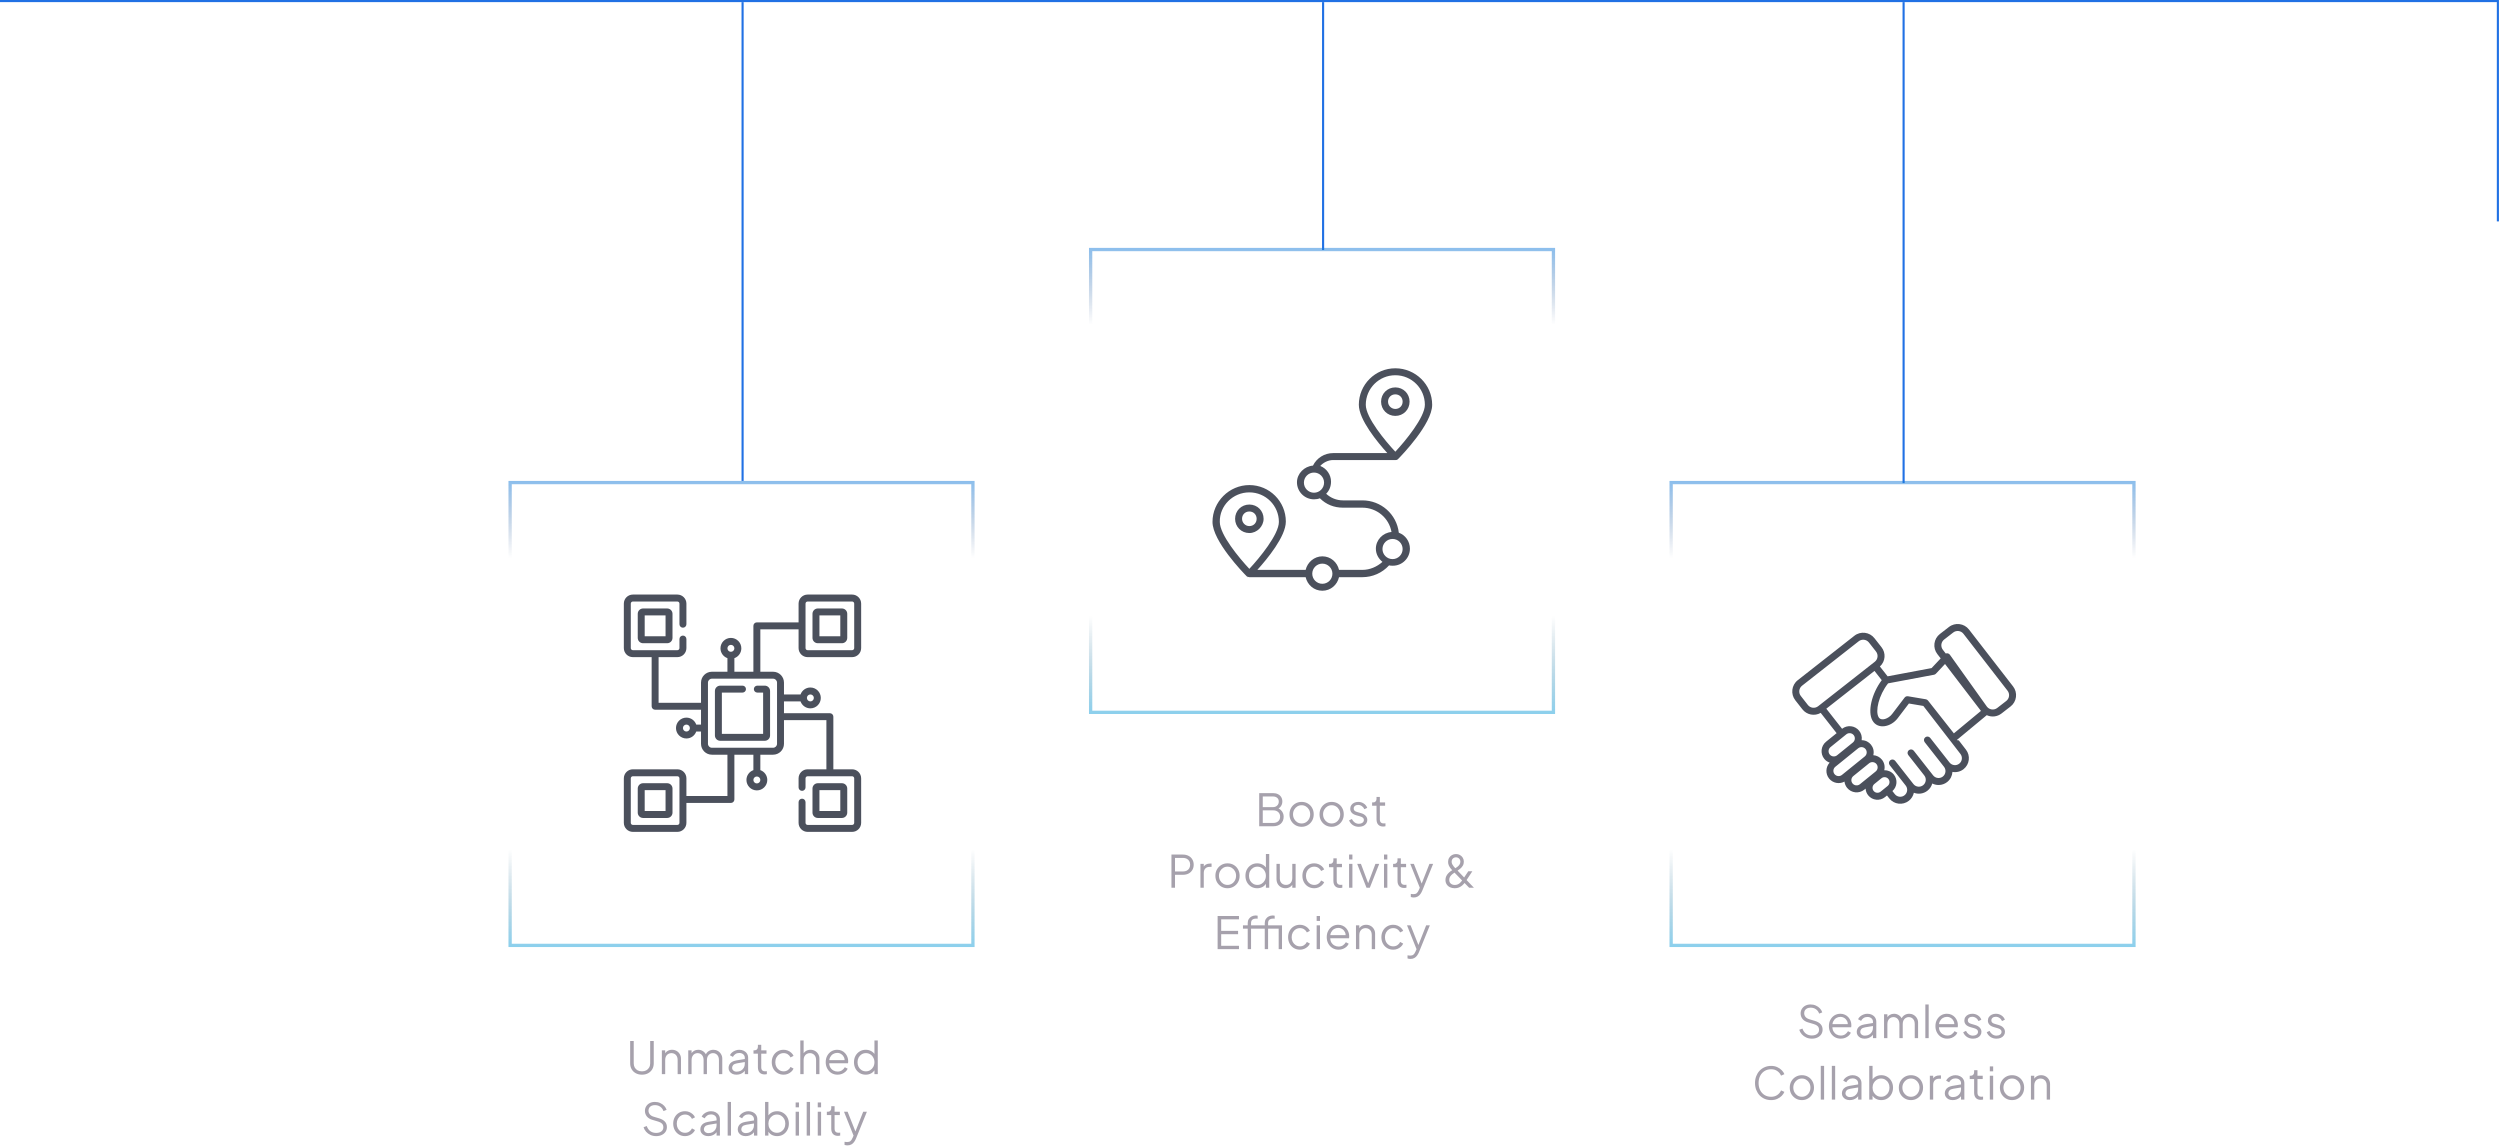 <svg width="1180" height="542" viewBox="0 0 1180 542" fill="none" xmlns="http://www.w3.org/2000/svg">
<line y1="0.5" x2="1179" y2="0.5" stroke="#2171E4"/>
<path d="M1179 0V104.5" stroke="#2171E4"/>
<path d="M855.205 490.252C854.211 490.252 853.308 490.063 852.496 489.685C851.684 489.307 850.998 488.803 850.438 488.173C849.878 487.529 849.479 486.822 849.241 486.052L850.753 485.485C851.117 486.549 851.684 487.361 852.454 487.921C853.224 488.467 854.141 488.74 855.205 488.74C855.877 488.74 856.465 488.635 856.969 488.425C857.487 488.201 857.886 487.893 858.166 487.501C858.446 487.109 858.586 486.654 858.586 486.136C858.586 485.366 858.376 484.771 857.956 484.351C857.536 483.931 856.934 483.609 856.15 483.385L853.336 482.545C852.23 482.223 851.376 481.684 850.774 480.928C850.186 480.172 849.892 479.311 849.892 478.345C849.892 477.519 850.095 476.791 850.501 476.161C850.907 475.517 851.46 475.013 852.16 474.649C852.874 474.285 853.679 474.103 854.575 474.103C855.513 474.103 856.353 474.278 857.095 474.628C857.851 474.964 858.488 475.412 859.006 475.972C859.524 476.532 859.895 477.155 860.119 477.841L858.649 478.429C858.313 477.505 857.788 476.805 857.074 476.329C856.374 475.853 855.548 475.615 854.596 475.615C853.994 475.615 853.462 475.72 853 475.93C852.552 476.14 852.202 476.441 851.95 476.833C851.698 477.225 851.572 477.687 851.572 478.219C851.572 478.863 851.775 479.444 852.181 479.962C852.587 480.466 853.21 480.844 854.05 481.096L856.528 481.831C857.76 482.195 858.691 482.72 859.321 483.406C859.951 484.092 860.266 484.953 860.266 485.989C860.266 486.829 860.049 487.571 859.615 488.215C859.195 488.845 858.6 489.342 857.83 489.706C857.074 490.07 856.199 490.252 855.205 490.252ZM868.823 490.252C867.773 490.252 866.821 490 865.967 489.496C865.127 488.978 864.462 488.271 863.972 487.375C863.482 486.479 863.237 485.464 863.237 484.33C863.237 483.196 863.475 482.195 863.951 481.327C864.427 480.445 865.071 479.752 865.883 479.248C866.709 478.744 867.633 478.492 868.655 478.492C869.467 478.492 870.188 478.646 870.818 478.954C871.462 479.248 872.008 479.654 872.456 480.172C872.904 480.676 873.247 481.25 873.485 481.894C873.723 482.524 873.842 483.175 873.842 483.847C873.842 483.987 873.835 484.148 873.821 484.33C873.807 484.498 873.786 484.673 873.758 484.855H864.245V483.385H872.855L872.099 484.015C872.225 483.245 872.134 482.559 871.826 481.957C871.532 481.341 871.105 480.858 870.545 480.508C869.985 480.144 869.355 479.962 868.655 479.962C867.955 479.962 867.304 480.144 866.702 480.508C866.114 480.872 865.652 481.383 865.316 482.041C864.98 482.685 864.847 483.455 864.917 484.351C864.847 485.247 864.987 486.031 865.337 486.703C865.701 487.361 866.191 487.872 866.807 488.236C867.437 488.6 868.109 488.782 868.823 488.782C869.649 488.782 870.342 488.586 870.902 488.194C871.462 487.802 871.917 487.312 872.267 486.724L873.611 487.438C873.387 487.942 873.044 488.411 872.582 488.845C872.12 489.265 871.567 489.608 870.923 489.874C870.293 490.126 869.593 490.252 868.823 490.252ZM880.089 490.252C879.375 490.252 878.738 490.119 878.178 489.853C877.618 489.573 877.177 489.195 876.855 488.719C876.533 488.243 876.372 487.697 876.372 487.081C876.372 486.493 876.498 485.961 876.75 485.485C877.002 484.995 877.394 484.582 877.926 484.246C878.458 483.91 879.137 483.672 879.963 483.532L884.373 482.797V484.225L880.341 484.897C879.529 485.037 878.941 485.296 878.577 485.674C878.227 486.052 878.052 486.5 878.052 487.018C878.052 487.522 878.248 487.949 878.64 488.299C879.046 488.649 879.564 488.824 880.194 488.824C880.964 488.824 881.636 488.663 882.21 488.341C882.784 488.005 883.232 487.557 883.554 486.997C883.876 486.437 884.037 485.814 884.037 485.128V482.272C884.037 481.6 883.792 481.054 883.302 480.634C882.812 480.214 882.175 480.004 881.391 480.004C880.705 480.004 880.103 480.179 879.585 480.529C879.067 480.865 878.682 481.306 878.43 481.852L877.002 481.075C877.212 480.599 877.541 480.165 877.989 479.773C878.451 479.381 878.976 479.073 879.564 478.849C880.152 478.611 880.761 478.492 881.391 478.492C882.217 478.492 882.945 478.653 883.575 478.975C884.219 479.297 884.716 479.745 885.066 480.319C885.43 480.879 885.612 481.53 885.612 482.272V490H884.037V487.753L884.268 487.984C884.072 488.404 883.764 488.789 883.344 489.139C882.938 489.475 882.455 489.748 881.895 489.958C881.349 490.154 880.747 490.252 880.089 490.252ZM889.271 490V478.744H890.846V480.886L890.594 480.571C890.902 479.913 891.357 479.402 891.959 479.038C892.575 478.674 893.247 478.492 893.975 478.492C894.843 478.492 895.627 478.737 896.327 479.227C897.027 479.717 897.524 480.354 897.818 481.138L897.377 481.159C897.657 480.291 898.14 479.633 898.826 479.185C899.526 478.723 900.296 478.492 901.136 478.492C901.892 478.492 902.585 478.674 903.215 479.038C903.859 479.402 904.37 479.906 904.748 480.55C905.14 481.18 905.336 481.894 905.336 482.692V490H903.761V483.301C903.761 482.615 903.635 482.034 903.383 481.558C903.145 481.082 902.816 480.718 902.396 480.466C901.976 480.2 901.493 480.067 900.947 480.067C900.415 480.067 899.932 480.2 899.498 480.466C899.064 480.718 898.721 481.089 898.469 481.579C898.217 482.055 898.091 482.629 898.091 483.301V490H896.516V483.301C896.516 482.615 896.39 482.034 896.138 481.558C895.9 481.082 895.571 480.718 895.151 480.466C894.731 480.2 894.248 480.067 893.702 480.067C893.156 480.067 892.666 480.2 892.232 480.466C891.812 480.718 891.476 481.089 891.224 481.579C890.972 482.055 890.846 482.629 890.846 483.301V490H889.271ZM908.763 490V474.103H910.338V490H908.763ZM919.106 490.252C918.056 490.252 917.104 490 916.25 489.496C915.41 488.978 914.745 488.271 914.255 487.375C913.765 486.479 913.52 485.464 913.52 484.33C913.52 483.196 913.758 482.195 914.234 481.327C914.71 480.445 915.354 479.752 916.166 479.248C916.992 478.744 917.916 478.492 918.938 478.492C919.75 478.492 920.471 478.646 921.101 478.954C921.745 479.248 922.291 479.654 922.739 480.172C923.187 480.676 923.53 481.25 923.768 481.894C924.006 482.524 924.125 483.175 924.125 483.847C924.125 483.987 924.118 484.148 924.104 484.33C924.09 484.498 924.069 484.673 924.041 484.855H914.528V483.385H923.138L922.382 484.015C922.508 483.245 922.417 482.559 922.109 481.957C921.815 481.341 921.388 480.858 920.828 480.508C920.268 480.144 919.638 479.962 918.938 479.962C918.238 479.962 917.587 480.144 916.985 480.508C916.397 480.872 915.935 481.383 915.599 482.041C915.263 482.685 915.13 483.455 915.2 484.351C915.13 485.247 915.27 486.031 915.62 486.703C915.984 487.361 916.474 487.872 917.09 488.236C917.72 488.6 918.392 488.782 919.106 488.782C919.932 488.782 920.625 488.586 921.185 488.194C921.745 487.802 922.2 487.312 922.55 486.724L923.894 487.438C923.67 487.942 923.327 488.411 922.865 488.845C922.403 489.265 921.85 489.608 921.206 489.874C920.576 490.126 919.876 490.252 919.106 490.252ZM931.228 490.252C930.15 490.252 929.205 489.979 928.393 489.433C927.581 488.887 926.993 488.145 926.629 487.207L927.952 486.577C928.274 487.263 928.722 487.809 929.296 488.215C929.884 488.621 930.528 488.824 931.228 488.824C931.9 488.824 932.467 488.663 932.929 488.341C933.391 488.005 933.622 487.571 933.622 487.039C933.622 486.647 933.51 486.339 933.286 486.115C933.062 485.877 932.803 485.695 932.509 485.569C932.215 485.443 931.956 485.352 931.732 485.296L930.115 484.834C929.079 484.54 928.33 484.127 927.868 483.595C927.406 483.063 927.175 482.447 927.175 481.747C927.175 481.089 927.343 480.515 927.679 480.025C928.015 479.535 928.47 479.157 929.044 478.891C929.618 478.625 930.255 478.492 930.955 478.492C931.907 478.492 932.768 478.744 933.538 479.248C934.322 479.738 934.875 480.424 935.197 481.306L933.853 481.936C933.573 481.306 933.167 480.816 932.635 480.466C932.117 480.102 931.536 479.92 930.892 479.92C930.262 479.92 929.758 480.081 929.38 480.403C929.002 480.725 928.813 481.131 928.813 481.621C928.813 481.999 928.911 482.3 929.107 482.524C929.303 482.748 929.527 482.916 929.779 483.028C930.045 483.14 930.276 483.224 930.472 483.28L932.341 483.826C933.251 484.092 933.958 484.505 934.462 485.065C934.98 485.625 935.239 486.283 935.239 487.039C935.239 487.655 935.064 488.208 934.714 488.698C934.378 489.188 933.909 489.573 933.307 489.853C932.705 490.119 932.012 490.252 931.228 490.252ZM942.333 490.252C941.255 490.252 940.31 489.979 939.498 489.433C938.686 488.887 938.098 488.145 937.734 487.207L939.057 486.577C939.379 487.263 939.827 487.809 940.401 488.215C940.989 488.621 941.633 488.824 942.333 488.824C943.005 488.824 943.572 488.663 944.034 488.341C944.496 488.005 944.727 487.571 944.727 487.039C944.727 486.647 944.615 486.339 944.391 486.115C944.167 485.877 943.908 485.695 943.614 485.569C943.32 485.443 943.061 485.352 942.837 485.296L941.22 484.834C940.184 484.54 939.435 484.127 938.973 483.595C938.511 483.063 938.28 482.447 938.28 481.747C938.28 481.089 938.448 480.515 938.784 480.025C939.12 479.535 939.575 479.157 940.149 478.891C940.723 478.625 941.36 478.492 942.06 478.492C943.012 478.492 943.873 478.744 944.643 479.248C945.427 479.738 945.98 480.424 946.302 481.306L944.958 481.936C944.678 481.306 944.272 480.816 943.74 480.466C943.222 480.102 942.641 479.92 941.997 479.92C941.367 479.92 940.863 480.081 940.485 480.403C940.107 480.725 939.918 481.131 939.918 481.621C939.918 481.999 940.016 482.3 940.212 482.524C940.408 482.748 940.632 482.916 940.884 483.028C941.15 483.14 941.381 483.224 941.577 483.28L943.446 483.826C944.356 484.092 945.063 484.505 945.567 485.065C946.085 485.625 946.344 486.283 946.344 487.039C946.344 487.655 946.169 488.208 945.819 488.698C945.483 489.188 945.014 489.573 944.412 489.853C943.81 490.119 943.117 490.252 942.333 490.252ZM835.972 519.252C834.866 519.252 833.851 519.056 832.927 518.664C832.003 518.258 831.198 517.698 830.512 516.984C829.84 516.256 829.315 515.402 828.937 514.422C828.559 513.442 828.37 512.364 828.37 511.188C828.37 510.012 828.559 508.934 828.937 507.954C829.315 506.974 829.84 506.12 830.512 505.392C831.198 504.664 832.003 504.104 832.927 503.712C833.851 503.306 834.866 503.103 835.972 503.103C837.036 503.103 837.988 503.292 838.828 503.67C839.682 504.048 840.396 504.538 840.97 505.14C841.558 505.728 841.978 506.351 842.23 507.009L840.655 507.702C840.263 506.792 839.661 506.064 838.849 505.518C838.051 504.958 837.092 504.678 835.972 504.678C834.824 504.678 833.802 504.951 832.906 505.497C832.01 506.043 831.31 506.806 830.806 507.786C830.302 508.752 830.05 509.886 830.05 511.188C830.05 512.476 830.302 513.61 830.806 514.59C831.31 515.57 832.01 516.333 832.906 516.879C833.802 517.411 834.824 517.677 835.972 517.677C837.092 517.677 838.051 517.404 838.849 516.858C839.661 516.312 840.263 515.584 840.655 514.674L842.23 515.367C841.978 516.011 841.558 516.634 840.97 517.236C840.396 517.824 839.682 518.307 838.828 518.685C837.988 519.063 837.036 519.252 835.972 519.252ZM850.493 519.252C849.429 519.252 848.463 519 847.595 518.496C846.727 517.978 846.034 517.278 845.516 516.396C845.012 515.5 844.76 514.485 844.76 513.351C844.76 512.231 845.012 511.23 845.516 510.348C846.02 509.466 846.699 508.773 847.553 508.269C848.421 507.751 849.401 507.492 850.493 507.492C851.585 507.492 852.558 507.744 853.412 508.248C854.28 508.752 854.959 509.445 855.449 510.327C855.953 511.209 856.205 512.217 856.205 513.351C856.205 514.499 855.946 515.521 855.428 516.417C854.91 517.299 854.217 517.992 853.349 518.496C852.495 519 851.543 519.252 850.493 519.252ZM850.493 517.677C851.249 517.677 851.928 517.488 852.53 517.11C853.146 516.732 853.629 516.214 853.979 515.556C854.343 514.898 854.525 514.163 854.525 513.351C854.525 512.539 854.343 511.811 853.979 511.167C853.629 510.523 853.146 510.012 852.53 509.634C851.928 509.256 851.249 509.067 850.493 509.067C849.737 509.067 849.051 509.256 848.435 509.634C847.833 510.012 847.35 510.523 846.986 511.167C846.622 511.811 846.44 512.539 846.44 513.351C846.44 514.163 846.622 514.898 846.986 515.556C847.35 516.214 847.833 516.732 848.435 517.11C849.051 517.488 849.737 517.677 850.493 517.677ZM859.403 519V503.103H860.978V519H859.403ZM864.622 519V503.103H866.197V519H864.622ZM873.095 519.252C872.381 519.252 871.744 519.119 871.184 518.853C870.624 518.573 870.183 518.195 869.861 517.719C869.539 517.243 869.378 516.697 869.378 516.081C869.378 515.493 869.504 514.961 869.756 514.485C870.008 513.995 870.4 513.582 870.932 513.246C871.464 512.91 872.143 512.672 872.969 512.532L877.379 511.797V513.225L873.347 513.897C872.535 514.037 871.947 514.296 871.583 514.674C871.233 515.052 871.058 515.5 871.058 516.018C871.058 516.522 871.254 516.949 871.646 517.299C872.052 517.649 872.57 517.824 873.2 517.824C873.97 517.824 874.642 517.663 875.216 517.341C875.79 517.005 876.238 516.557 876.56 515.997C876.882 515.437 877.043 514.814 877.043 514.128V511.272C877.043 510.6 876.798 510.054 876.308 509.634C875.818 509.214 875.181 509.004 874.397 509.004C873.711 509.004 873.109 509.179 872.591 509.529C872.073 509.865 871.688 510.306 871.436 510.852L870.008 510.075C870.218 509.599 870.547 509.165 870.995 508.773C871.457 508.381 871.982 508.073 872.57 507.849C873.158 507.611 873.767 507.492 874.397 507.492C875.223 507.492 875.951 507.653 876.581 507.975C877.225 508.297 877.722 508.745 878.072 509.319C878.436 509.879 878.618 510.53 878.618 511.272V519H877.043V516.753L877.274 516.984C877.078 517.404 876.77 517.789 876.35 518.139C875.944 518.475 875.461 518.748 874.901 518.958C874.355 519.154 873.753 519.252 873.095 519.252ZM887.969 519.252C887.003 519.252 886.128 519.035 885.344 518.601C884.574 518.153 883.993 517.523 883.601 516.711L883.853 516.48V519H882.278V503.103H883.853V510.264L883.601 509.823C884.049 509.109 884.644 508.542 885.386 508.122C886.142 507.702 887.003 507.492 887.969 507.492C889.033 507.492 889.978 507.751 890.804 508.269C891.644 508.773 892.302 509.466 892.778 510.348C893.268 511.23 893.513 512.238 893.513 513.372C893.513 514.492 893.268 515.5 892.778 516.396C892.302 517.278 891.644 517.978 890.804 518.496C889.978 519 889.033 519.252 887.969 519.252ZM887.885 517.677C888.641 517.677 889.313 517.488 889.901 517.11C890.503 516.732 890.972 516.221 891.308 515.577C891.658 514.919 891.833 514.184 891.833 513.372C891.833 512.546 891.658 511.811 891.308 511.167C890.972 510.523 890.503 510.012 889.901 509.634C889.313 509.256 888.641 509.067 887.885 509.067C887.129 509.067 886.443 509.256 885.827 509.634C885.225 510.012 884.742 510.53 884.378 511.188C884.028 511.832 883.853 512.56 883.853 513.372C883.853 514.184 884.028 514.919 884.378 515.577C884.742 516.221 885.225 516.732 885.827 517.11C886.443 517.488 887.129 517.677 887.885 517.677ZM901.976 519.252C900.912 519.252 899.946 519 899.078 518.496C898.21 517.978 897.517 517.278 896.999 516.396C896.495 515.5 896.243 514.485 896.243 513.351C896.243 512.231 896.495 511.23 896.999 510.348C897.503 509.466 898.182 508.773 899.036 508.269C899.904 507.751 900.884 507.492 901.976 507.492C903.068 507.492 904.041 507.744 904.895 508.248C905.763 508.752 906.442 509.445 906.932 510.327C907.436 511.209 907.688 512.217 907.688 513.351C907.688 514.499 907.429 515.521 906.911 516.417C906.393 517.299 905.7 517.992 904.832 518.496C903.978 519 903.026 519.252 901.976 519.252ZM901.976 517.677C902.732 517.677 903.411 517.488 904.013 517.11C904.629 516.732 905.112 516.214 905.462 515.556C905.826 514.898 906.008 514.163 906.008 513.351C906.008 512.539 905.826 511.811 905.462 511.167C905.112 510.523 904.629 510.012 904.013 509.634C903.411 509.256 902.732 509.067 901.976 509.067C901.22 509.067 900.534 509.256 899.918 509.634C899.316 510.012 898.833 510.523 898.469 511.167C898.105 511.811 897.923 512.539 897.923 513.351C897.923 514.163 898.105 514.898 898.469 515.556C898.833 516.214 899.316 516.732 899.918 517.11C900.534 517.488 901.22 517.677 901.976 517.677ZM910.886 519V507.744H912.461V509.592L912.251 509.319C912.517 508.787 912.916 508.367 913.448 508.059C913.994 507.751 914.652 507.597 915.422 507.597H916.136V509.172H915.149C914.337 509.172 913.686 509.424 913.196 509.928C912.706 510.432 912.461 511.146 912.461 512.07V519H910.886ZM921.656 519.252C920.942 519.252 920.305 519.119 919.745 518.853C919.185 518.573 918.744 518.195 918.422 517.719C918.1 517.243 917.939 516.697 917.939 516.081C917.939 515.493 918.065 514.961 918.317 514.485C918.569 513.995 918.961 513.582 919.493 513.246C920.025 512.91 920.704 512.672 921.53 512.532L925.94 511.797V513.225L921.908 513.897C921.096 514.037 920.508 514.296 920.144 514.674C919.794 515.052 919.619 515.5 919.619 516.018C919.619 516.522 919.815 516.949 920.207 517.299C920.613 517.649 921.131 517.824 921.761 517.824C922.531 517.824 923.203 517.663 923.777 517.341C924.351 517.005 924.799 516.557 925.121 515.997C925.443 515.437 925.604 514.814 925.604 514.128V511.272C925.604 510.6 925.359 510.054 924.869 509.634C924.379 509.214 923.742 509.004 922.958 509.004C922.272 509.004 921.67 509.179 921.152 509.529C920.634 509.865 920.249 510.306 919.997 510.852L918.569 510.075C918.779 509.599 919.108 509.165 919.556 508.773C920.018 508.381 920.543 508.073 921.131 507.849C921.719 507.611 922.328 507.492 922.958 507.492C923.784 507.492 924.512 507.653 925.142 507.975C925.786 508.297 926.283 508.745 926.633 509.319C926.997 509.879 927.179 510.53 927.179 511.272V519H925.604V516.753L925.835 516.984C925.639 517.404 925.331 517.789 924.911 518.139C924.505 518.475 924.022 518.748 923.462 518.958C922.916 519.154 922.314 519.252 921.656 519.252ZM934.939 519.126C933.931 519.126 933.154 518.832 932.608 518.244C932.062 517.656 931.789 516.816 931.789 515.724V509.319H929.71V507.744H930.235C930.711 507.744 931.089 507.59 931.369 507.282C931.649 506.96 931.789 506.561 931.789 506.085V505.14H933.364V507.744H935.842V509.319H933.364V515.724C933.364 516.102 933.42 516.438 933.532 516.732C933.644 517.012 933.833 517.236 934.099 517.404C934.379 517.572 934.75 517.656 935.212 517.656C935.324 517.656 935.457 517.649 935.611 517.635C935.765 517.621 935.898 517.607 936.01 517.593V519C935.842 519.042 935.653 519.07 935.443 519.084C935.233 519.112 935.065 519.126 934.939 519.126ZM939.195 519V507.744H940.77V519H939.195ZM939.195 505.665V503.355H940.77V505.665H939.195ZM949.685 519.252C948.621 519.252 947.655 519 946.787 518.496C945.919 517.978 945.226 517.278 944.708 516.396C944.204 515.5 943.952 514.485 943.952 513.351C943.952 512.231 944.204 511.23 944.708 510.348C945.212 509.466 945.891 508.773 946.745 508.269C947.613 507.751 948.593 507.492 949.685 507.492C950.777 507.492 951.75 507.744 952.604 508.248C953.472 508.752 954.151 509.445 954.641 510.327C955.145 511.209 955.397 512.217 955.397 513.351C955.397 514.499 955.138 515.521 954.62 516.417C954.102 517.299 953.409 517.992 952.541 518.496C951.687 519 950.735 519.252 949.685 519.252ZM949.685 517.677C950.441 517.677 951.12 517.488 951.722 517.11C952.338 516.732 952.821 516.214 953.171 515.556C953.535 514.898 953.717 514.163 953.717 513.351C953.717 512.539 953.535 511.811 953.171 511.167C952.821 510.523 952.338 510.012 951.722 509.634C951.12 509.256 950.441 509.067 949.685 509.067C948.929 509.067 948.243 509.256 947.627 509.634C947.025 510.012 946.542 510.523 946.178 511.167C945.814 511.811 945.632 512.539 945.632 513.351C945.632 514.163 945.814 514.898 946.178 515.556C946.542 516.214 947.025 516.732 947.627 517.11C948.243 517.488 948.929 517.677 949.685 517.677ZM958.595 519V507.744H960.17V509.928L959.813 509.844C960.093 509.116 960.548 508.542 961.178 508.122C961.822 507.702 962.564 507.492 963.404 507.492C964.202 507.492 964.916 507.674 965.546 508.038C966.19 508.402 966.694 508.906 967.058 509.55C967.436 510.18 967.625 510.894 967.625 511.692V519H966.05V512.301C966.05 511.615 965.924 511.034 965.672 510.558C965.434 510.082 965.091 509.718 964.643 509.466C964.209 509.2 963.705 509.067 963.131 509.067C962.557 509.067 962.046 509.2 961.598 509.466C961.15 509.718 960.8 510.089 960.548 510.579C960.296 511.055 960.17 511.629 960.17 512.301V519H958.595Z" fill="#A6A1AC"/>
<line x1="898.5" y1="1" x2="898.5" y2="228" stroke="#2171E4"/>
<rect x="788.778" y="227.778" width="218.444" height="218.444" stroke="url(#paint0_linear_1_1744)" stroke-width="1.556"/>
<path d="M850.724 334.79C852.8 337.437 856.474 338.139 859.372 336.479L866.885 346.053L861.921 350.071C859.439 352.079 859.055 355.712 861.064 358.196C861.748 359.041 862.633 359.611 863.588 359.957C861.69 362.029 861.521 365.229 863.34 367.478C865.106 369.659 868.166 370.238 870.593 368.915C870.72 369.985 871.133 371.004 871.827 371.862C873.838 374.346 877.484 374.718 879.953 372.719L880.557 372.23C880.631 373.383 881.046 374.485 881.788 375.401C883.746 377.823 887.297 378.194 889.712 376.237L890.659 375.47L891.747 376.856C893.99 379.717 898.122 380.208 900.974 377.97C902.196 377.012 903.022 375.683 903.342 374.183C905.434 374.985 907.87 374.695 909.755 373.215C910.871 372.34 911.657 371.156 912.029 369.815C914.236 370.929 916.987 370.747 919.055 369.123C920.593 367.915 921.448 366.154 921.556 364.341C923.488 364.682 925.34 364.191 926.799 363.046C929.65 360.81 930.149 356.669 927.921 353.828L924.548 349.463C924.224 349.456 923.906 349.391 923.599 349.296L937.747 337.561C940.124 338.65 942.763 338.277 944.702 336.776L948.971 333.467C950.397 332.363 951.308 330.768 951.535 328.979C951.761 327.19 951.278 325.419 950.174 323.994L929.366 297.14C927.086 294.198 922.837 293.659 919.894 295.939L915.623 299.247C914.197 300.352 913.287 301.946 913.06 303.735C912.833 305.525 913.317 307.295 914.421 308.72L916.004 310.763L911.706 315.337L890.956 319.228L887.316 314.589C890.015 312.109 890.186 308.174 888.073 305.483L884.735 301.228C882.435 298.295 878.193 297.78 875.259 300.085L848.527 321.059C845.601 323.357 845.088 327.608 847.385 330.535L850.724 334.79ZM863.998 352.637L871.453 346.603C872.505 345.753 874.065 345.895 874.936 346.97C875.795 348.031 875.63 349.593 874.569 350.452L867.114 356.486C866.052 357.344 864.495 357.186 863.631 356.119C862.772 355.058 862.937 353.496 863.998 352.637ZM865.907 365.401C865.048 364.34 865.213 362.778 866.274 361.919L877.052 353.195C878.104 352.345 879.664 352.487 880.535 353.562C881.396 354.626 881.232 356.183 880.168 357.045L869.39 365.768C868.327 366.625 866.765 366.461 865.907 365.401ZM877.877 370.153C876.803 371.019 875.251 370.843 874.394 369.786C873.535 368.725 873.7 367.162 874.761 366.303L882.217 360.27C883.269 359.419 884.829 359.562 885.699 360.636C886.559 361.698 886.393 363.26 885.333 364.119L877.877 370.153ZM884.355 373.325C883.545 372.324 883.698 370.855 884.701 370.044L888.046 367.336C889.053 366.522 890.523 366.688 891.327 367.681C892.137 368.682 891.981 370.154 890.981 370.964L887.635 373.671C886.649 374.47 885.175 374.34 884.355 373.325ZM925.317 355.856C926.43 357.275 926.181 359.335 924.762 360.449C923.325 361.577 921.274 361.303 920.169 359.895L911.054 348.28C910.49 347.562 909.453 347.437 908.737 348C908.02 348.563 907.895 349.601 908.458 350.317L917.573 361.932C918.688 363.354 918.441 365.41 917.018 366.526C915.599 367.638 913.54 367.389 912.425 365.971L903.311 354.356C902.748 353.637 901.71 353.515 900.994 354.076C900.277 354.639 900.152 355.676 900.714 356.394L908.272 366.026C909.385 367.446 909.137 369.505 907.718 370.619C906.307 371.727 904.248 371.496 903.126 370.065L894.53 359.11C893.966 358.392 892.93 358.269 892.213 358.83C891.495 359.393 891.37 360.43 891.932 361.147L899.491 370.78C900.606 372.202 900.359 374.257 898.937 375.373C897.52 376.487 895.463 376.244 894.345 374.819L893.213 373.377C895.475 371.396 895.801 367.963 893.894 365.604C892.75 364.193 891.058 363.5 889.368 363.542C889.826 361.633 889.344 359.893 888.266 358.56C887.224 357.274 885.74 356.566 884.208 356.449C884.656 354.552 884.182 352.821 883.102 351.486C882.087 350.232 880.606 349.402 878.708 349.371C878.968 347.606 878.46 346.076 877.502 344.893C875.517 342.442 871.931 342.049 869.457 343.984L862.02 334.505L884.751 316.667L888.179 321.037C883.408 327.42 881.407 335.914 883.827 340.132C886.319 344.472 892.555 343.171 895.712 339.005L901.001 332.056L906.038 332.904L907.815 333.205C908.96 334.688 903.675 327.846 919.074 347.779C919.077 347.782 919.08 347.784 919.082 347.786L925.317 355.856ZM917.644 301.857L921.915 298.548C923.436 297.37 925.599 297.669 926.756 299.162L947.565 326.015C948.13 326.744 948.376 327.649 948.26 328.563C948.144 329.478 947.679 330.293 946.95 330.857L942.68 334.166C941.176 335.332 939.005 335.055 937.839 333.552C913.861 299.962 922.131 311.547 920.342 309.041C919.92 308.442 919.14 308.174 918.395 308.459L917.031 306.699C915.865 305.194 916.14 303.023 917.644 301.857ZM912.844 318.482C913.188 318.418 913.503 318.246 913.742 317.991L918.051 313.405C919.785 315.669 911.772 305.204 935.005 335.547L922.224 346.148C905.556 324.99 911.257 332.227 910.033 330.674C909.779 330.345 909.41 330.124 909.001 330.055L900.565 328.635C899.961 328.535 899.349 328.775 898.977 329.263L893.083 337.008C891.426 339.195 887.906 340.604 886.691 338.488C885.081 335.684 886.707 328.224 891.174 322.546L912.844 318.482ZM850.566 323.656L877.297 302.682C878.789 301.51 880.957 301.761 882.137 303.265L885.476 307.521C886.651 309.019 886.392 311.185 884.892 312.361L858.161 333.336C856.641 334.529 854.479 334.23 853.32 332.752L849.982 328.498C848.809 327.002 849.071 324.83 850.566 323.656Z" fill="#4B505C"/>
<path d="M594.344 390V374.355H600.917C601.799 374.355 602.562 374.523 603.206 374.859C603.864 375.181 604.368 375.636 604.718 376.224C605.082 376.812 605.264 377.498 605.264 378.282C605.264 379.094 605.061 379.815 604.655 380.445C604.263 381.061 603.696 381.53 602.954 381.852L602.933 381.348C603.549 381.572 604.074 381.887 604.508 382.293C604.956 382.699 605.299 383.175 605.537 383.721C605.775 384.253 605.894 384.827 605.894 385.443C605.894 386.843 605.446 387.956 604.55 388.782C603.668 389.594 602.464 390 600.938 390H594.344ZM596.024 388.425H600.938C601.932 388.425 602.723 388.166 603.311 387.648C603.913 387.116 604.214 386.388 604.214 385.464C604.214 384.554 603.913 383.833 603.311 383.301C602.723 382.755 601.932 382.482 600.938 382.482H596.024V388.425ZM596.024 380.97H600.791C601.631 380.97 602.303 380.725 602.807 380.235C603.325 379.745 603.584 379.115 603.584 378.345C603.584 377.561 603.325 376.966 602.807 376.56C602.303 376.14 601.631 375.93 600.791 375.93H596.024V380.97ZM614.364 390.252C613.3 390.252 612.334 390 611.466 389.496C610.598 388.978 609.905 388.278 609.387 387.396C608.883 386.5 608.631 385.485 608.631 384.351C608.631 383.231 608.883 382.23 609.387 381.348C609.891 380.466 610.57 379.773 611.424 379.269C612.292 378.751 613.272 378.492 614.364 378.492C615.456 378.492 616.429 378.744 617.283 379.248C618.151 379.752 618.83 380.445 619.32 381.327C619.824 382.209 620.076 383.217 620.076 384.351C620.076 385.499 619.817 386.521 619.299 387.417C618.781 388.299 618.088 388.992 617.22 389.496C616.366 390 615.414 390.252 614.364 390.252ZM614.364 388.677C615.12 388.677 615.799 388.488 616.401 388.11C617.017 387.732 617.5 387.214 617.85 386.556C618.214 385.898 618.396 385.163 618.396 384.351C618.396 383.539 618.214 382.811 617.85 382.167C617.5 381.523 617.017 381.012 616.401 380.634C615.799 380.256 615.12 380.067 614.364 380.067C613.608 380.067 612.922 380.256 612.306 380.634C611.704 381.012 611.221 381.523 610.857 382.167C610.493 382.811 610.311 383.539 610.311 384.351C610.311 385.163 610.493 385.898 610.857 386.556C611.221 387.214 611.704 387.732 612.306 388.11C612.922 388.488 613.608 388.677 614.364 388.677ZM628.545 390.252C627.481 390.252 626.515 390 625.647 389.496C624.779 388.978 624.086 388.278 623.568 387.396C623.064 386.5 622.812 385.485 622.812 384.351C622.812 383.231 623.064 382.23 623.568 381.348C624.072 380.466 624.751 379.773 625.605 379.269C626.473 378.751 627.453 378.492 628.545 378.492C629.637 378.492 630.61 378.744 631.464 379.248C632.332 379.752 633.011 380.445 633.501 381.327C634.005 382.209 634.257 383.217 634.257 384.351C634.257 385.499 633.998 386.521 633.48 387.417C632.962 388.299 632.269 388.992 631.401 389.496C630.547 390 629.595 390.252 628.545 390.252ZM628.545 388.677C629.301 388.677 629.98 388.488 630.582 388.11C631.198 387.732 631.681 387.214 632.031 386.556C632.395 385.898 632.577 385.163 632.577 384.351C632.577 383.539 632.395 382.811 632.031 382.167C631.681 381.523 631.198 381.012 630.582 380.634C629.98 380.256 629.301 380.067 628.545 380.067C627.789 380.067 627.103 380.256 626.487 380.634C625.885 381.012 625.402 381.523 625.038 382.167C624.674 382.811 624.492 383.539 624.492 384.351C624.492 385.163 624.674 385.898 625.038 386.556C625.402 387.214 625.885 387.732 626.487 388.11C627.103 388.488 627.789 388.677 628.545 388.677ZM641.361 390.252C640.283 390.252 639.338 389.979 638.526 389.433C637.714 388.887 637.126 388.145 636.762 387.207L638.085 386.577C638.407 387.263 638.855 387.809 639.429 388.215C640.017 388.621 640.661 388.824 641.361 388.824C642.033 388.824 642.6 388.663 643.062 388.341C643.524 388.005 643.755 387.571 643.755 387.039C643.755 386.647 643.643 386.339 643.419 386.115C643.195 385.877 642.936 385.695 642.642 385.569C642.348 385.443 642.089 385.352 641.865 385.296L640.248 384.834C639.212 384.54 638.463 384.127 638.001 383.595C637.539 383.063 637.308 382.447 637.308 381.747C637.308 381.089 637.476 380.515 637.812 380.025C638.148 379.535 638.603 379.157 639.177 378.891C639.751 378.625 640.388 378.492 641.088 378.492C642.04 378.492 642.901 378.744 643.671 379.248C644.455 379.738 645.008 380.424 645.33 381.306L643.986 381.936C643.706 381.306 643.3 380.816 642.768 380.466C642.25 380.102 641.669 379.92 641.025 379.92C640.395 379.92 639.891 380.081 639.513 380.403C639.135 380.725 638.946 381.131 638.946 381.621C638.946 381.999 639.044 382.3 639.24 382.524C639.436 382.748 639.66 382.916 639.912 383.028C640.178 383.14 640.409 383.224 640.605 383.28L642.474 383.826C643.384 384.092 644.091 384.505 644.595 385.065C645.113 385.625 645.372 386.283 645.372 387.039C645.372 387.655 645.197 388.208 644.847 388.698C644.511 389.188 644.042 389.573 643.44 389.853C642.838 390.119 642.145 390.252 641.361 390.252ZM652.865 390.126C651.857 390.126 651.08 389.832 650.534 389.244C649.988 388.656 649.715 387.816 649.715 386.724V380.319H647.636V378.744H648.161C648.637 378.744 649.015 378.59 649.295 378.282C649.575 377.96 649.715 377.561 649.715 377.085V376.14H651.29V378.744H653.768V380.319H651.29V386.724C651.29 387.102 651.346 387.438 651.458 387.732C651.57 388.012 651.759 388.236 652.025 388.404C652.305 388.572 652.676 388.656 653.138 388.656C653.25 388.656 653.383 388.649 653.537 388.635C653.691 388.621 653.824 388.607 653.936 388.593V390C653.768 390.042 653.579 390.07 653.369 390.084C653.159 390.112 652.991 390.126 652.865 390.126ZM552.925 419V403.355H558.301C559.323 403.355 560.219 403.558 560.989 403.964C561.759 404.356 562.354 404.916 562.774 405.644C563.208 406.358 563.425 407.191 563.425 408.143C563.425 409.095 563.208 409.928 562.774 410.642C562.354 411.356 561.759 411.916 560.989 412.322C560.233 412.714 559.337 412.91 558.301 412.91H554.605V419H552.925ZM554.605 411.335H558.385C559.057 411.335 559.645 411.209 560.149 410.957C560.653 410.691 561.045 410.32 561.325 409.844C561.605 409.354 561.745 408.78 561.745 408.122C561.745 407.464 561.605 406.897 561.325 406.421C561.045 405.945 560.653 405.581 560.149 405.329C559.645 405.063 559.057 404.93 558.385 404.93H554.605V411.335ZM566.608 419V407.744H568.183V409.592L567.973 409.319C568.239 408.787 568.638 408.367 569.17 408.059C569.716 407.751 570.374 407.597 571.144 407.597H571.858V409.172H570.871C570.059 409.172 569.408 409.424 568.918 409.928C568.428 410.432 568.183 411.146 568.183 412.07V419H566.608ZM579.395 419.252C578.331 419.252 577.365 419 576.497 418.496C575.629 417.978 574.936 417.278 574.418 416.396C573.914 415.5 573.662 414.485 573.662 413.351C573.662 412.231 573.914 411.23 574.418 410.348C574.922 409.466 575.601 408.773 576.455 408.269C577.323 407.751 578.303 407.492 579.395 407.492C580.487 407.492 581.46 407.744 582.314 408.248C583.182 408.752 583.861 409.445 584.351 410.327C584.855 411.209 585.107 412.217 585.107 413.351C585.107 414.499 584.848 415.521 584.33 416.417C583.812 417.299 583.119 417.992 582.251 418.496C581.397 419 580.445 419.252 579.395 419.252ZM579.395 417.677C580.151 417.677 580.83 417.488 581.432 417.11C582.048 416.732 582.531 416.214 582.881 415.556C583.245 414.898 583.427 414.163 583.427 413.351C583.427 412.539 583.245 411.811 582.881 411.167C582.531 410.523 582.048 410.012 581.432 409.634C580.83 409.256 580.151 409.067 579.395 409.067C578.639 409.067 577.953 409.256 577.337 409.634C576.735 410.012 576.252 410.523 575.888 411.167C575.524 411.811 575.342 412.539 575.342 413.351C575.342 414.163 575.524 414.898 575.888 415.556C576.252 416.214 576.735 416.732 577.337 417.11C577.953 417.488 578.639 417.677 579.395 417.677ZM593.387 419.252C592.337 419.252 591.392 419 590.552 418.496C589.712 417.978 589.047 417.278 588.557 416.396C588.081 415.5 587.843 414.492 587.843 413.372C587.843 412.238 588.081 411.23 588.557 410.348C589.047 409.466 589.705 408.773 590.531 408.269C591.371 407.751 592.323 407.492 593.387 407.492C594.353 407.492 595.214 407.702 595.97 408.122C596.726 408.542 597.321 409.109 597.755 409.823L597.503 410.264V403.103H599.078V419H597.503V416.48L597.755 416.711C597.363 417.523 596.775 418.153 595.991 418.601C595.221 419.035 594.353 419.252 593.387 419.252ZM593.471 417.677C594.227 417.677 594.906 417.488 595.508 417.11C596.124 416.732 596.607 416.221 596.957 415.577C597.321 414.919 597.503 414.184 597.503 413.372C597.503 412.56 597.321 411.832 596.957 411.188C596.607 410.53 596.124 410.012 595.508 409.634C594.906 409.256 594.227 409.067 593.471 409.067C592.729 409.067 592.057 409.256 591.455 409.634C590.853 410.012 590.377 410.523 590.027 411.167C589.691 411.811 589.523 412.546 589.523 413.372C589.523 414.184 589.691 414.919 590.027 415.577C590.377 416.221 590.846 416.732 591.434 417.11C592.036 417.488 592.715 417.677 593.471 417.677ZM606.722 419.252C605.938 419.252 605.224 419.07 604.58 418.706C603.936 418.328 603.425 417.81 603.047 417.152C602.683 416.48 602.501 415.71 602.501 414.842V407.744H604.076V414.653C604.076 415.255 604.195 415.787 604.433 416.249C604.685 416.697 605.028 417.047 605.462 417.299C605.91 417.551 606.421 417.677 606.995 417.677C607.569 417.677 608.08 417.551 608.528 417.299C608.976 417.033 609.326 416.662 609.578 416.186C609.83 415.696 609.956 415.115 609.956 414.443V407.744H611.531V419H609.956V416.816L610.313 416.9C610.047 417.628 609.592 418.202 608.948 418.622C608.304 419.042 607.562 419.252 606.722 419.252ZM620.335 419.252C619.229 419.252 618.256 418.993 617.416 418.475C616.576 417.957 615.918 417.257 615.442 416.375C614.966 415.479 614.728 414.471 614.728 413.351C614.728 412.231 614.966 411.23 615.442 410.348C615.918 409.466 616.576 408.773 617.416 408.269C618.256 407.751 619.229 407.492 620.335 407.492C621.035 407.492 621.693 407.618 622.309 407.87C622.925 408.122 623.471 408.465 623.947 408.899C624.423 409.319 624.78 409.809 625.018 410.369L623.59 411.104C623.31 410.502 622.883 410.012 622.309 409.634C621.735 409.256 621.077 409.067 620.335 409.067C619.593 409.067 618.921 409.256 618.319 409.634C617.731 409.998 617.262 410.509 616.912 411.167C616.576 411.811 616.408 412.546 616.408 413.372C616.408 414.184 616.576 414.919 616.912 415.577C617.262 416.221 617.731 416.732 618.319 417.11C618.921 417.488 619.593 417.677 620.335 417.677C621.077 417.677 621.728 417.488 622.288 417.11C622.862 416.732 623.296 416.228 623.59 415.598L625.018 416.375C624.78 416.921 624.423 417.411 623.947 417.845C623.471 418.279 622.925 418.622 622.309 418.874C621.693 419.126 621.035 419.252 620.335 419.252ZM632.506 419.126C631.498 419.126 630.721 418.832 630.175 418.244C629.629 417.656 629.356 416.816 629.356 415.724V409.319H627.277V407.744H627.802C628.278 407.744 628.656 407.59 628.936 407.282C629.216 406.96 629.356 406.561 629.356 406.085V405.14H630.931V407.744H633.409V409.319H630.931V415.724C630.931 416.102 630.987 416.438 631.099 416.732C631.211 417.012 631.4 417.236 631.666 417.404C631.946 417.572 632.317 417.656 632.779 417.656C632.891 417.656 633.024 417.649 633.178 417.635C633.332 417.621 633.465 417.607 633.577 417.593V419C633.409 419.042 633.22 419.07 633.01 419.084C632.8 419.112 632.632 419.126 632.506 419.126ZM636.763 419V407.744H638.338V419H636.763ZM636.763 405.665V403.355H638.338V405.665H636.763ZM644.985 419L640.596 407.744H642.36L646.056 417.614H645.489L649.206 407.744H650.991L646.56 419H644.985ZM653.25 419V407.744H654.825V419H653.25ZM653.25 405.665V403.355H654.825V405.665H653.25ZM662.774 419.126C661.766 419.126 660.989 418.832 660.443 418.244C659.897 417.656 659.624 416.816 659.624 415.724V409.319H657.545V407.744H658.07C658.546 407.744 658.924 407.59 659.204 407.282C659.484 406.96 659.624 406.561 659.624 406.085V405.14H661.199V407.744H663.677V409.319H661.199V415.724C661.199 416.102 661.255 416.438 661.367 416.732C661.479 417.012 661.668 417.236 661.934 417.404C662.214 417.572 662.585 417.656 663.047 417.656C663.159 417.656 663.292 417.649 663.446 417.635C663.6 417.621 663.733 417.607 663.845 417.593V419C663.677 419.042 663.488 419.07 663.278 419.084C663.068 419.112 662.9 419.126 662.774 419.126ZM667.262 423.62C667.038 423.62 666.807 423.599 666.569 423.557C666.345 423.529 666.121 423.473 665.897 423.389V421.919C666.037 421.933 666.212 421.954 666.422 421.982C666.646 422.024 666.87 422.045 667.094 422.045C667.78 422.045 668.305 421.898 668.669 421.604C669.033 421.324 669.39 420.778 669.74 419.966L670.454 418.286L670.412 419.672L665.645 407.744H667.346L671.252 417.593H670.811L674.696 407.744H676.439L671.294 420.428C671.07 420.974 670.783 421.492 670.433 421.982C670.097 422.472 669.67 422.864 669.152 423.158C668.634 423.466 668.004 423.62 667.262 423.62ZM686.625 419.252C685.785 419.252 685.036 419.091 684.378 418.769C683.72 418.447 683.202 417.992 682.824 417.404C682.446 416.816 682.257 416.13 682.257 415.346C682.257 414.674 682.383 414.079 682.635 413.561C682.887 413.043 683.195 412.595 683.559 412.217C683.937 411.825 684.315 411.496 684.693 411.23C685.085 410.964 685.414 410.747 685.68 410.579L686.772 409.907C687.164 409.669 687.549 409.403 687.927 409.109C688.319 408.801 688.641 408.451 688.893 408.059C689.159 407.653 689.292 407.205 689.292 406.715C689.292 406.127 689.096 405.637 688.704 405.245C688.312 404.853 687.822 404.657 687.234 404.657C686.632 404.657 686.135 404.853 685.743 405.245C685.365 405.637 685.176 406.134 685.176 406.736C685.176 407.128 685.267 407.513 685.449 407.891C685.645 408.269 685.883 408.633 686.163 408.983C686.457 409.319 686.758 409.648 687.066 409.97L695.676 419H693.429L685.743 411.062C685.407 410.712 685.064 410.327 684.714 409.907C684.378 409.473 684.091 409.004 683.853 408.5C683.615 407.982 683.496 407.415 683.496 406.799C683.496 406.071 683.664 405.434 684 404.888C684.336 404.328 684.784 403.894 685.344 403.586C685.918 403.264 686.548 403.103 687.234 403.103C687.906 403.103 688.522 403.257 689.082 403.565C689.642 403.873 690.09 404.3 690.426 404.846C690.762 405.392 690.93 406.015 690.93 406.715C690.93 407.457 690.755 408.108 690.405 408.668C690.069 409.214 689.656 409.683 689.166 410.075C688.676 410.467 688.221 410.796 687.801 411.062L686.751 411.713C686.373 411.951 685.974 412.238 685.554 412.574C685.134 412.896 684.777 413.281 684.483 413.729C684.189 414.163 684.042 414.688 684.042 415.304C684.042 416.06 684.287 416.648 684.777 417.068C685.267 417.488 685.897 417.698 686.667 417.698C687.171 417.698 687.619 417.614 688.011 417.446C688.403 417.278 688.753 417.061 689.061 416.795C689.369 416.515 689.649 416.207 689.901 415.871C690.153 415.521 690.391 415.178 690.615 414.842L693.03 411.251H694.941L692.127 415.535C691.903 415.885 691.63 416.277 691.308 416.711C690.986 417.131 690.608 417.537 690.174 417.929C689.74 418.307 689.229 418.622 688.641 418.874C688.067 419.126 687.395 419.252 686.625 419.252ZM574.718 448V432.355H584.798V433.93H576.398V439.369H584.378V440.944H576.398V446.425H584.798V448H574.718ZM588.921 448V438.319H586.674V436.744H588.921V435.736C588.921 434.952 589.096 434.294 589.446 433.762C589.796 433.216 590.258 432.803 590.832 432.523C591.406 432.243 592.022 432.103 592.68 432.103C592.82 432.103 592.981 432.117 593.163 432.145C593.345 432.159 593.492 432.18 593.604 432.208V433.636C593.506 433.608 593.373 433.594 593.205 433.594C593.037 433.58 592.918 433.573 592.848 433.573C592.176 433.573 591.616 433.734 591.168 434.056C590.72 434.378 590.496 434.938 590.496 435.736V436.744H596.817V438.319H590.496V448H588.921ZM603.537 448V436.744H605.112V448H603.537ZM596.964 448V438.319H594.717V436.744H596.964V435.736C596.964 434.952 597.139 434.294 597.489 433.762C597.839 433.216 598.301 432.803 598.875 432.523C599.449 432.243 600.065 432.103 600.723 432.103C600.863 432.103 601.024 432.117 601.206 432.145C601.388 432.159 601.535 432.18 601.647 432.208V433.636C601.549 433.608 601.416 433.594 601.248 433.594C601.08 433.58 600.961 433.573 600.891 433.573C600.219 433.573 599.659 433.734 599.211 434.056C598.763 434.378 598.539 434.938 598.539 435.736V436.744H604.86V438.319H598.539V448H596.964ZM613.592 448.252C612.486 448.252 611.513 447.993 610.673 447.475C609.833 446.957 609.175 446.257 608.699 445.375C608.223 444.479 607.985 443.471 607.985 442.351C607.985 441.231 608.223 440.23 608.699 439.348C609.175 438.466 609.833 437.773 610.673 437.269C611.513 436.751 612.486 436.492 613.592 436.492C614.292 436.492 614.95 436.618 615.566 436.87C616.182 437.122 616.728 437.465 617.204 437.899C617.68 438.319 618.037 438.809 618.275 439.369L616.847 440.104C616.567 439.502 616.14 439.012 615.566 438.634C614.992 438.256 614.334 438.067 613.592 438.067C612.85 438.067 612.178 438.256 611.576 438.634C610.988 438.998 610.519 439.509 610.169 440.167C609.833 440.811 609.665 441.546 609.665 442.372C609.665 443.184 609.833 443.919 610.169 444.577C610.519 445.221 610.988 445.732 611.576 446.11C612.178 446.488 612.85 446.677 613.592 446.677C614.334 446.677 614.985 446.488 615.545 446.11C616.119 445.732 616.553 445.228 616.847 444.598L618.275 445.375C618.037 445.921 617.68 446.411 617.204 446.845C616.728 447.279 616.182 447.622 615.566 447.874C614.95 448.126 614.292 448.252 613.592 448.252ZM621.459 448V436.744H623.034V448H621.459ZM621.459 434.665V432.355H623.034V434.665H621.459ZM631.802 448.252C630.752 448.252 629.8 448 628.946 447.496C628.106 446.978 627.441 446.271 626.951 445.375C626.461 444.479 626.216 443.464 626.216 442.33C626.216 441.196 626.454 440.195 626.93 439.327C627.406 438.445 628.05 437.752 628.862 437.248C629.688 436.744 630.612 436.492 631.634 436.492C632.446 436.492 633.167 436.646 633.797 436.954C634.441 437.248 634.987 437.654 635.435 438.172C635.883 438.676 636.226 439.25 636.464 439.894C636.702 440.524 636.821 441.175 636.821 441.847C636.821 441.987 636.814 442.148 636.8 442.33C636.786 442.498 636.765 442.673 636.737 442.855H627.224V441.385H635.834L635.078 442.015C635.204 441.245 635.113 440.559 634.805 439.957C634.511 439.341 634.084 438.858 633.524 438.508C632.964 438.144 632.334 437.962 631.634 437.962C630.934 437.962 630.283 438.144 629.681 438.508C629.093 438.872 628.631 439.383 628.295 440.041C627.959 440.685 627.826 441.455 627.896 442.351C627.826 443.247 627.966 444.031 628.316 444.703C628.68 445.361 629.17 445.872 629.786 446.236C630.416 446.6 631.088 446.782 631.802 446.782C632.628 446.782 633.321 446.586 633.881 446.194C634.441 445.802 634.896 445.312 635.246 444.724L636.59 445.438C636.366 445.942 636.023 446.411 635.561 446.845C635.099 447.265 634.546 447.608 633.902 447.874C633.272 448.126 632.572 448.252 631.802 448.252ZM640.018 448V436.744H641.593V438.928L641.236 438.844C641.516 438.116 641.971 437.542 642.601 437.122C643.245 436.702 643.987 436.492 644.827 436.492C645.625 436.492 646.339 436.674 646.969 437.038C647.613 437.402 648.117 437.906 648.481 438.55C648.859 439.18 649.048 439.894 649.048 440.692V448H647.473V441.301C647.473 440.615 647.347 440.034 647.095 439.558C646.857 439.082 646.514 438.718 646.066 438.466C645.632 438.2 645.128 438.067 644.554 438.067C643.98 438.067 643.469 438.2 643.021 438.466C642.573 438.718 642.223 439.089 641.971 439.579C641.719 440.055 641.593 440.629 641.593 441.301V448H640.018ZM657.621 448.252C656.515 448.252 655.542 447.993 654.702 447.475C653.862 446.957 653.204 446.257 652.728 445.375C652.252 444.479 652.014 443.471 652.014 442.351C652.014 441.231 652.252 440.23 652.728 439.348C653.204 438.466 653.862 437.773 654.702 437.269C655.542 436.751 656.515 436.492 657.621 436.492C658.321 436.492 658.979 436.618 659.595 436.87C660.211 437.122 660.757 437.465 661.233 437.899C661.709 438.319 662.066 438.809 662.304 439.369L660.876 440.104C660.596 439.502 660.169 439.012 659.595 438.634C659.021 438.256 658.363 438.067 657.621 438.067C656.879 438.067 656.207 438.256 655.605 438.634C655.017 438.998 654.548 439.509 654.198 440.167C653.862 440.811 653.694 441.546 653.694 442.372C653.694 443.184 653.862 443.919 654.198 444.577C654.548 445.221 655.017 445.732 655.605 446.11C656.207 446.488 656.879 446.677 657.621 446.677C658.363 446.677 659.014 446.488 659.574 446.11C660.148 445.732 660.582 445.228 660.876 444.598L662.304 445.375C662.066 445.921 661.709 446.411 661.233 446.845C660.757 447.279 660.211 447.622 659.595 447.874C658.979 448.126 658.321 448.252 657.621 448.252ZM665.719 452.62C665.495 452.62 665.264 452.599 665.026 452.557C664.802 452.529 664.578 452.473 664.354 452.389V450.919C664.494 450.933 664.669 450.954 664.879 450.982C665.103 451.024 665.327 451.045 665.551 451.045C666.237 451.045 666.762 450.898 667.126 450.604C667.49 450.324 667.847 449.778 668.197 448.966L668.911 447.286L668.869 448.672L664.102 436.744H665.803L669.709 446.593H669.268L673.153 436.744H674.896L669.751 449.428C669.527 449.974 669.24 450.492 668.89 450.982C668.554 451.472 668.127 451.864 667.609 452.158C667.091 452.466 666.461 452.62 665.719 452.62Z" fill="#A6A1AC"/>
<line x1="624.5" y1="1" x2="624.5" y2="118" stroke="#2171E4"/>
<rect x="514.778" y="117.778" width="218.444" height="218.444" stroke="url(#paint1_linear_1_1744)" stroke-width="1.556"/>
<path d="M596.417 244.868C596.417 241.095 593.464 238.142 589.691 238.142C585.917 238.142 582.964 241.095 582.964 244.868C582.964 248.642 585.917 251.595 589.691 251.595C593.3 251.595 596.417 248.478 596.417 244.868ZM586.246 244.868C586.246 242.9 587.722 241.423 589.691 241.423C591.659 241.423 593.136 242.9 593.136 244.868C593.136 246.837 591.659 248.314 589.691 248.314C587.722 248.314 586.246 246.673 586.246 244.868Z" fill="#4B505C"/>
<path d="M665.322 189.581C665.322 185.807 662.369 182.854 658.595 182.854C654.822 182.854 651.869 185.807 651.869 189.581C651.869 193.354 654.822 196.307 658.595 196.307C662.369 196.307 665.322 193.354 665.322 189.581ZM655.15 189.581C655.15 187.612 656.627 186.135 658.595 186.135C660.564 186.135 662.04 187.612 662.04 189.581C662.04 191.549 660.564 193.026 658.595 193.026C656.791 193.026 655.15 191.549 655.15 189.581Z" fill="#4B505C"/>
<path d="M629.228 217.143C629.392 217.143 659.087 217.143 658.759 217.143C659.087 217.143 659.415 217.143 659.907 216.651C661.548 215.01 675.985 200.081 675.985 191.058C675.985 181.543 668.11 173.832 658.595 173.832C649.079 173.832 641.369 181.543 641.369 191.058C641.369 198.112 650.228 208.776 654.821 213.862H629.228C625.127 213.862 621.518 216.159 619.713 219.768C615.612 220.096 612.166 223.541 612.166 227.643C612.166 232.072 615.776 235.682 620.205 235.682C621.19 235.682 622.174 235.518 622.994 235.19C625.947 238.143 629.721 239.619 633.822 239.619H643.009C649.9 239.619 655.642 244.541 656.79 251.103C652.689 251.431 649.408 254.877 649.408 258.978C649.408 261.603 650.72 263.736 652.525 265.212C649.9 267.509 646.619 268.986 643.009 268.986H632.017C631.197 265.376 628.08 262.587 624.143 262.587C620.369 262.587 617.088 265.376 616.268 268.986H593.464C598.057 263.9 606.917 253.236 606.917 246.181C606.917 236.666 599.206 228.955 589.69 228.955C580.175 228.955 572.3 236.83 572.3 246.346C572.3 255.369 586.737 270.298 588.378 271.939C590.019 273.579 588.542 272.103 588.706 272.103C589.034 272.267 589.362 272.431 589.69 272.431H616.268C617.088 276.04 620.205 278.829 624.143 278.829C628.08 278.829 631.197 276.04 632.017 272.431H643.009C647.767 272.431 652.361 270.462 655.642 266.853C656.134 267.017 656.79 267.017 657.446 267.017C661.876 267.017 665.485 263.408 665.485 258.978C665.485 255.533 663.352 252.58 660.235 251.431C659.251 242.736 651.868 236.174 643.009 236.174H633.822C630.869 236.174 628.08 235.026 625.947 233.057C627.424 231.58 628.244 229.612 628.244 227.315C628.244 224.034 626.111 221.081 623.158 219.932C624.471 218.456 626.768 217.143 629.228 217.143ZM658.595 177.113C666.305 177.113 672.54 183.347 672.54 191.058C672.54 196.964 663.352 208.12 658.595 213.206C653.837 208.12 644.65 197.128 644.65 191.058C644.65 183.347 650.884 177.113 658.595 177.113ZM589.69 232.401C597.401 232.401 603.635 238.635 603.635 246.346C603.635 252.252 594.448 263.408 589.69 268.493C584.933 263.408 575.746 252.416 575.746 246.346C575.581 238.635 581.98 232.401 589.69 232.401ZM624.143 275.548C621.518 275.548 619.385 273.415 619.385 270.79C619.385 268.165 621.518 266.032 624.143 266.032C626.768 266.032 628.9 268.165 628.9 270.79C628.9 273.415 626.768 275.548 624.143 275.548ZM662.04 259.142C662.04 261.767 659.907 263.9 657.282 263.9C654.657 263.9 652.525 261.767 652.525 259.142C652.525 256.517 654.657 254.384 657.282 254.384C659.907 254.384 662.04 256.517 662.04 259.142ZM624.963 227.807C624.963 230.432 622.83 232.565 620.205 232.565C617.58 232.565 615.448 230.432 615.448 227.807C615.448 225.182 617.58 223.049 620.205 223.049C622.83 223.049 624.963 225.182 624.963 227.807Z" fill="#4B505C"/>
<path d="M303.002 507.252C301.896 507.252 300.923 507.021 300.083 506.559C299.243 506.097 298.592 505.467 298.13 504.669C297.668 503.857 297.437 502.933 297.437 501.897V491.355H299.117V501.897C299.117 502.653 299.278 503.318 299.6 503.892C299.936 504.452 300.391 504.893 300.965 505.215C301.553 505.523 302.232 505.677 303.002 505.677C303.772 505.677 304.444 505.523 305.018 505.215C305.606 504.893 306.061 504.452 306.383 503.892C306.719 503.318 306.887 502.653 306.887 501.897V491.355H308.567V501.897C308.567 502.933 308.336 503.857 307.874 504.669C307.412 505.467 306.761 506.097 305.921 506.559C305.095 507.021 304.122 507.252 303.002 507.252ZM312.394 507V495.744H313.969V497.928L313.612 497.844C313.892 497.116 314.347 496.542 314.977 496.122C315.621 495.702 316.363 495.492 317.203 495.492C318.001 495.492 318.715 495.674 319.345 496.038C319.989 496.402 320.493 496.906 320.857 497.55C321.235 498.18 321.424 498.894 321.424 499.692V507H319.849V500.301C319.849 499.615 319.723 499.034 319.471 498.558C319.233 498.082 318.89 497.718 318.442 497.466C318.008 497.2 317.504 497.067 316.93 497.067C316.356 497.067 315.845 497.2 315.397 497.466C314.949 497.718 314.599 498.089 314.347 498.579C314.095 499.055 313.969 499.629 313.969 500.301V507H312.394ZM324.852 507V495.744H326.427V497.886L326.175 497.571C326.483 496.913 326.938 496.402 327.54 496.038C328.156 495.674 328.828 495.492 329.556 495.492C330.424 495.492 331.208 495.737 331.908 496.227C332.608 496.717 333.105 497.354 333.399 498.138L332.958 498.159C333.238 497.291 333.721 496.633 334.407 496.185C335.107 495.723 335.877 495.492 336.717 495.492C337.473 495.492 338.166 495.674 338.796 496.038C339.44 496.402 339.951 496.906 340.329 497.55C340.721 498.18 340.917 498.894 340.917 499.692V507H339.342V500.301C339.342 499.615 339.216 499.034 338.964 498.558C338.726 498.082 338.397 497.718 337.977 497.466C337.557 497.2 337.074 497.067 336.528 497.067C335.996 497.067 335.513 497.2 335.079 497.466C334.645 497.718 334.302 498.089 334.05 498.579C333.798 499.055 333.672 499.629 333.672 500.301V507H332.097V500.301C332.097 499.615 331.971 499.034 331.719 498.558C331.481 498.082 331.152 497.718 330.732 497.466C330.312 497.2 329.829 497.067 329.283 497.067C328.737 497.067 328.247 497.2 327.813 497.466C327.393 497.718 327.057 498.089 326.805 498.579C326.553 499.055 326.427 499.629 326.427 500.301V507H324.852ZM347.599 507.252C346.885 507.252 346.248 507.119 345.688 506.853C345.128 506.573 344.687 506.195 344.365 505.719C344.043 505.243 343.882 504.697 343.882 504.081C343.882 503.493 344.008 502.961 344.26 502.485C344.512 501.995 344.904 501.582 345.436 501.246C345.968 500.91 346.647 500.672 347.473 500.532L351.883 499.797V501.225L347.851 501.897C347.039 502.037 346.451 502.296 346.087 502.674C345.737 503.052 345.562 503.5 345.562 504.018C345.562 504.522 345.758 504.949 346.15 505.299C346.556 505.649 347.074 505.824 347.704 505.824C348.474 505.824 349.146 505.663 349.72 505.341C350.294 505.005 350.742 504.557 351.064 503.997C351.386 503.437 351.547 502.814 351.547 502.128V499.272C351.547 498.6 351.302 498.054 350.812 497.634C350.322 497.214 349.685 497.004 348.901 497.004C348.215 497.004 347.613 497.179 347.095 497.529C346.577 497.865 346.192 498.306 345.94 498.852L344.512 498.075C344.722 497.599 345.051 497.165 345.499 496.773C345.961 496.381 346.486 496.073 347.074 495.849C347.662 495.611 348.271 495.492 348.901 495.492C349.727 495.492 350.455 495.653 351.085 495.975C351.729 496.297 352.226 496.745 352.576 497.319C352.94 497.879 353.122 498.53 353.122 499.272V507H351.547V504.753L351.778 504.984C351.582 505.404 351.274 505.789 350.854 506.139C350.448 506.475 349.965 506.748 349.405 506.958C348.859 507.154 348.257 507.252 347.599 507.252ZM360.881 507.126C359.873 507.126 359.096 506.832 358.55 506.244C358.004 505.656 357.731 504.816 357.731 503.724V497.319H355.652V495.744H356.177C356.653 495.744 357.031 495.59 357.311 495.282C357.591 494.96 357.731 494.561 357.731 494.085V493.14H359.306V495.744H361.784V497.319H359.306V503.724C359.306 504.102 359.362 504.438 359.474 504.732C359.586 505.012 359.775 505.236 360.041 505.404C360.321 505.572 360.692 505.656 361.154 505.656C361.266 505.656 361.399 505.649 361.553 505.635C361.707 505.621 361.84 505.607 361.952 505.593V507C361.784 507.042 361.595 507.07 361.385 507.084C361.175 507.112 361.007 507.126 360.881 507.126ZM369.873 507.252C368.767 507.252 367.794 506.993 366.954 506.475C366.114 505.957 365.456 505.257 364.98 504.375C364.504 503.479 364.266 502.471 364.266 501.351C364.266 500.231 364.504 499.23 364.98 498.348C365.456 497.466 366.114 496.773 366.954 496.269C367.794 495.751 368.767 495.492 369.873 495.492C370.573 495.492 371.231 495.618 371.847 495.87C372.463 496.122 373.009 496.465 373.485 496.899C373.961 497.319 374.318 497.809 374.556 498.369L373.128 499.104C372.848 498.502 372.421 498.012 371.847 497.634C371.273 497.256 370.615 497.067 369.873 497.067C369.131 497.067 368.459 497.256 367.857 497.634C367.269 497.998 366.8 498.509 366.45 499.167C366.114 499.811 365.946 500.546 365.946 501.372C365.946 502.184 366.114 502.919 366.45 503.577C366.8 504.221 367.269 504.732 367.857 505.11C368.459 505.488 369.131 505.677 369.873 505.677C370.615 505.677 371.266 505.488 371.826 505.11C372.4 504.732 372.834 504.228 373.128 503.598L374.556 504.375C374.318 504.921 373.961 505.411 373.485 505.845C373.009 506.279 372.463 506.622 371.847 506.874C371.231 507.126 370.573 507.252 369.873 507.252ZM377.74 507V491.103H379.315V497.928L378.958 497.844C379.238 497.116 379.693 496.542 380.323 496.122C380.967 495.702 381.709 495.492 382.549 495.492C383.347 495.492 384.061 495.674 384.691 496.038C385.335 496.402 385.839 496.906 386.203 497.55C386.581 498.18 386.77 498.894 386.77 499.692V507H385.195V500.301C385.195 499.615 385.069 499.034 384.817 498.558C384.565 498.082 384.215 497.718 383.767 497.466C383.333 497.2 382.836 497.067 382.276 497.067C381.716 497.067 381.212 497.2 380.764 497.466C380.316 497.718 379.959 498.089 379.693 498.579C379.441 499.055 379.315 499.629 379.315 500.301V507H377.74ZM395.322 507.252C394.272 507.252 393.32 507 392.466 506.496C391.626 505.978 390.961 505.271 390.471 504.375C389.981 503.479 389.736 502.464 389.736 501.33C389.736 500.196 389.974 499.195 390.45 498.327C390.926 497.445 391.57 496.752 392.382 496.248C393.208 495.744 394.132 495.492 395.154 495.492C395.966 495.492 396.687 495.646 397.317 495.954C397.961 496.248 398.507 496.654 398.955 497.172C399.403 497.676 399.746 498.25 399.984 498.894C400.222 499.524 400.341 500.175 400.341 500.847C400.341 500.987 400.334 501.148 400.32 501.33C400.306 501.498 400.285 501.673 400.257 501.855H390.744V500.385H399.354L398.598 501.015C398.724 500.245 398.633 499.559 398.325 498.957C398.031 498.341 397.604 497.858 397.044 497.508C396.484 497.144 395.854 496.962 395.154 496.962C394.454 496.962 393.803 497.144 393.201 497.508C392.613 497.872 392.151 498.383 391.815 499.041C391.479 499.685 391.346 500.455 391.416 501.351C391.346 502.247 391.486 503.031 391.836 503.703C392.2 504.361 392.69 504.872 393.306 505.236C393.936 505.6 394.608 505.782 395.322 505.782C396.148 505.782 396.841 505.586 397.401 505.194C397.961 504.802 398.416 504.312 398.766 503.724L400.11 504.438C399.886 504.942 399.543 505.411 399.081 505.845C398.619 506.265 398.066 506.608 397.422 506.874C396.792 507.126 396.092 507.252 395.322 507.252ZM408.62 507.252C407.57 507.252 406.625 507 405.785 506.496C404.945 505.978 404.28 505.278 403.79 504.396C403.314 503.5 403.076 502.492 403.076 501.372C403.076 500.238 403.314 499.23 403.79 498.348C404.28 497.466 404.938 496.773 405.764 496.269C406.604 495.751 407.556 495.492 408.62 495.492C409.586 495.492 410.447 495.702 411.203 496.122C411.959 496.542 412.554 497.109 412.988 497.823L412.736 498.264V491.103H414.311V507H412.736V504.48L412.988 504.711C412.596 505.523 412.008 506.153 411.224 506.601C410.454 507.035 409.586 507.252 408.62 507.252ZM408.704 505.677C409.46 505.677 410.139 505.488 410.741 505.11C411.357 504.732 411.84 504.221 412.19 503.577C412.554 502.919 412.736 502.184 412.736 501.372C412.736 500.56 412.554 499.832 412.19 499.188C411.84 498.53 411.357 498.012 410.741 497.634C410.139 497.256 409.46 497.067 408.704 497.067C407.962 497.067 407.29 497.256 406.688 497.634C406.086 498.012 405.61 498.523 405.26 499.167C404.924 499.811 404.756 500.546 404.756 501.372C404.756 502.184 404.924 502.919 405.26 503.577C405.61 504.221 406.079 504.732 406.667 505.11C407.269 505.488 407.948 505.677 408.704 505.677ZM309.719 536.252C308.725 536.252 307.822 536.063 307.01 535.685C306.198 535.307 305.512 534.803 304.952 534.173C304.392 533.529 303.993 532.822 303.755 532.052L305.267 531.485C305.631 532.549 306.198 533.361 306.968 533.921C307.738 534.467 308.655 534.74 309.719 534.74C310.391 534.74 310.979 534.635 311.483 534.425C312.001 534.201 312.4 533.893 312.68 533.501C312.96 533.109 313.1 532.654 313.1 532.136C313.1 531.366 312.89 530.771 312.47 530.351C312.05 529.931 311.448 529.609 310.664 529.385L307.85 528.545C306.744 528.223 305.89 527.684 305.288 526.928C304.7 526.172 304.406 525.311 304.406 524.345C304.406 523.519 304.609 522.791 305.015 522.161C305.421 521.517 305.974 521.013 306.674 520.649C307.388 520.285 308.193 520.103 309.089 520.103C310.027 520.103 310.867 520.278 311.609 520.628C312.365 520.964 313.002 521.412 313.52 521.972C314.038 522.532 314.409 523.155 314.633 523.841L313.163 524.429C312.827 523.505 312.302 522.805 311.588 522.329C310.888 521.853 310.062 521.615 309.11 521.615C308.508 521.615 307.976 521.72 307.514 521.93C307.066 522.14 306.716 522.441 306.464 522.833C306.212 523.225 306.086 523.687 306.086 524.219C306.086 524.863 306.289 525.444 306.695 525.962C307.101 526.466 307.724 526.844 308.564 527.096L311.042 527.831C312.274 528.195 313.205 528.72 313.835 529.406C314.465 530.092 314.78 530.953 314.78 531.989C314.78 532.829 314.563 533.571 314.129 534.215C313.709 534.845 313.114 535.342 312.344 535.706C311.588 536.07 310.713 536.252 309.719 536.252ZM323.358 536.252C322.252 536.252 321.279 535.993 320.439 535.475C319.599 534.957 318.941 534.257 318.465 533.375C317.989 532.479 317.751 531.471 317.751 530.351C317.751 529.231 317.989 528.23 318.465 527.348C318.941 526.466 319.599 525.773 320.439 525.269C321.279 524.751 322.252 524.492 323.358 524.492C324.058 524.492 324.716 524.618 325.332 524.87C325.948 525.122 326.494 525.465 326.97 525.899C327.446 526.319 327.803 526.809 328.041 527.369L326.613 528.104C326.333 527.502 325.906 527.012 325.332 526.634C324.758 526.256 324.1 526.067 323.358 526.067C322.616 526.067 321.944 526.256 321.342 526.634C320.754 526.998 320.285 527.509 319.935 528.167C319.599 528.811 319.431 529.546 319.431 530.372C319.431 531.184 319.599 531.919 319.935 532.577C320.285 533.221 320.754 533.732 321.342 534.11C321.944 534.488 322.616 534.677 323.358 534.677C324.1 534.677 324.751 534.488 325.311 534.11C325.885 533.732 326.319 533.228 326.613 532.598L328.041 533.375C327.803 533.921 327.446 534.411 326.97 534.845C326.494 535.279 325.948 535.622 325.332 535.874C324.716 536.126 324.058 536.252 323.358 536.252ZM334.275 536.252C333.561 536.252 332.924 536.119 332.364 535.853C331.804 535.573 331.363 535.195 331.041 534.719C330.719 534.243 330.558 533.697 330.558 533.081C330.558 532.493 330.684 531.961 330.936 531.485C331.188 530.995 331.58 530.582 332.112 530.246C332.644 529.91 333.323 529.672 334.149 529.532L338.559 528.797V530.225L334.527 530.897C333.715 531.037 333.127 531.296 332.763 531.674C332.413 532.052 332.238 532.5 332.238 533.018C332.238 533.522 332.434 533.949 332.826 534.299C333.232 534.649 333.75 534.824 334.38 534.824C335.15 534.824 335.822 534.663 336.396 534.341C336.97 534.005 337.418 533.557 337.74 532.997C338.062 532.437 338.223 531.814 338.223 531.128V528.272C338.223 527.6 337.978 527.054 337.488 526.634C336.998 526.214 336.361 526.004 335.577 526.004C334.891 526.004 334.289 526.179 333.771 526.529C333.253 526.865 332.868 527.306 332.616 527.852L331.188 527.075C331.398 526.599 331.727 526.165 332.175 525.773C332.637 525.381 333.162 525.073 333.75 524.849C334.338 524.611 334.947 524.492 335.577 524.492C336.403 524.492 337.131 524.653 337.761 524.975C338.405 525.297 338.902 525.745 339.252 526.319C339.616 526.879 339.798 527.53 339.798 528.272V536H338.223V533.753L338.454 533.984C338.258 534.404 337.95 534.789 337.53 535.139C337.124 535.475 336.641 535.748 336.081 535.958C335.535 536.154 334.933 536.252 334.275 536.252ZM343.457 536V520.103H345.032V536H343.457ZM351.931 536.252C351.217 536.252 350.58 536.119 350.02 535.853C349.46 535.573 349.019 535.195 348.697 534.719C348.375 534.243 348.214 533.697 348.214 533.081C348.214 532.493 348.34 531.961 348.592 531.485C348.844 530.995 349.236 530.582 349.768 530.246C350.3 529.91 350.979 529.672 351.805 529.532L356.215 528.797V530.225L352.183 530.897C351.371 531.037 350.783 531.296 350.419 531.674C350.069 532.052 349.894 532.5 349.894 533.018C349.894 533.522 350.09 533.949 350.482 534.299C350.888 534.649 351.406 534.824 352.036 534.824C352.806 534.824 353.478 534.663 354.052 534.341C354.626 534.005 355.074 533.557 355.396 532.997C355.718 532.437 355.879 531.814 355.879 531.128V528.272C355.879 527.6 355.634 527.054 355.144 526.634C354.654 526.214 354.017 526.004 353.233 526.004C352.547 526.004 351.945 526.179 351.427 526.529C350.909 526.865 350.524 527.306 350.272 527.852L348.844 527.075C349.054 526.599 349.383 526.165 349.831 525.773C350.293 525.381 350.818 525.073 351.406 524.849C351.994 524.611 352.603 524.492 353.233 524.492C354.059 524.492 354.787 524.653 355.417 524.975C356.061 525.297 356.558 525.745 356.908 526.319C357.272 526.879 357.454 527.53 357.454 528.272V536H355.879V533.753L356.11 533.984C355.914 534.404 355.606 534.789 355.186 535.139C354.78 535.475 354.297 535.748 353.737 535.958C353.191 536.154 352.589 536.252 351.931 536.252ZM366.805 536.252C365.839 536.252 364.964 536.035 364.18 535.601C363.41 535.153 362.829 534.523 362.437 533.711L362.689 533.48V536H361.114V520.103H362.689V527.264L362.437 526.823C362.885 526.109 363.48 525.542 364.222 525.122C364.978 524.702 365.839 524.492 366.805 524.492C367.869 524.492 368.814 524.751 369.64 525.269C370.48 525.773 371.138 526.466 371.614 527.348C372.104 528.23 372.349 529.238 372.349 530.372C372.349 531.492 372.104 532.5 371.614 533.396C371.138 534.278 370.48 534.978 369.64 535.496C368.814 536 367.869 536.252 366.805 536.252ZM366.721 534.677C367.477 534.677 368.149 534.488 368.737 534.11C369.339 533.732 369.808 533.221 370.144 532.577C370.494 531.919 370.669 531.184 370.669 530.372C370.669 529.546 370.494 528.811 370.144 528.167C369.808 527.523 369.339 527.012 368.737 526.634C368.149 526.256 367.477 526.067 366.721 526.067C365.965 526.067 365.279 526.256 364.663 526.634C364.061 527.012 363.578 527.53 363.214 528.188C362.864 528.832 362.689 529.56 362.689 530.372C362.689 531.184 362.864 531.919 363.214 532.577C363.578 533.221 364.061 533.732 364.663 534.11C365.279 534.488 365.965 534.677 366.721 534.677ZM375.54 536V524.744H377.115V536H375.54ZM375.54 522.665V520.355H377.115V522.665H375.54ZM380.759 536V520.103H382.334V536H380.759ZM385.978 536V524.744H387.553V536H385.978ZM385.978 522.665V520.355H387.553V522.665H385.978ZM395.502 536.126C394.494 536.126 393.717 535.832 393.171 535.244C392.625 534.656 392.352 533.816 392.352 532.724V526.319H390.273V524.744H390.798C391.274 524.744 391.652 524.59 391.932 524.282C392.212 523.96 392.352 523.561 392.352 523.085V522.14H393.927V524.744H396.405V526.319H393.927V532.724C393.927 533.102 393.983 533.438 394.095 533.732C394.207 534.012 394.396 534.236 394.662 534.404C394.942 534.572 395.313 534.656 395.775 534.656C395.887 534.656 396.02 534.649 396.174 534.635C396.328 534.621 396.461 534.607 396.573 534.593V536C396.405 536.042 396.216 536.07 396.006 536.084C395.796 536.112 395.628 536.126 395.502 536.126ZM399.99 540.62C399.766 540.62 399.535 540.599 399.297 540.557C399.073 540.529 398.849 540.473 398.625 540.389V538.919C398.765 538.933 398.94 538.954 399.15 538.982C399.374 539.024 399.598 539.045 399.822 539.045C400.508 539.045 401.033 538.898 401.397 538.604C401.761 538.324 402.118 537.778 402.468 536.966L403.182 535.286L403.14 536.672L398.373 524.744H400.074L403.98 534.593H403.539L407.424 524.744H409.167L404.022 537.428C403.798 537.974 403.511 538.492 403.161 538.982C402.825 539.472 402.398 539.864 401.88 540.158C401.362 540.466 400.732 540.62 399.99 540.62Z" fill="#A6A1AC"/>
<line x1="350.5" y1="1" x2="350.5" y2="227" stroke="#2171E4"/>
<rect x="240.778" y="227.778" width="218.444" height="218.444" stroke="url(#paint2_linear_1_1744)" stroke-width="1.556"/>
<g clip-path="url(#clip0_1_1744)">
<path d="M355.817 325.264C355.817 326.169 356.552 326.904 357.458 326.904H360.193V346.375H340.722V326.904H350.457C351.363 326.904 352.098 326.169 352.098 325.264C352.098 324.358 351.363 323.623 350.457 323.623H339.956C338.569 323.623 337.44 324.752 337.44 326.139V347.141C337.44 348.528 338.569 349.657 339.956 349.657H360.958C362.345 349.657 363.474 348.528 363.474 347.141V326.139C363.474 324.752 362.345 323.623 360.958 323.623H357.458C356.552 323.623 355.817 324.358 355.817 325.264Z" fill="#4B505C"/>
<path d="M303.53 287.197C302.143 287.197 301.014 288.326 301.014 289.713V301.089C301.014 302.476 302.143 303.605 303.53 303.605H314.906C316.293 303.605 317.422 302.476 317.422 301.089V289.713C317.422 288.326 316.293 287.197 314.906 287.197H303.53ZM314.141 300.323H304.296V290.478H314.141V300.323Z" fill="#4B505C"/>
<path d="M314.906 369.675H303.53C302.143 369.675 301.014 370.804 301.014 372.191V383.567C301.014 384.954 302.143 386.083 303.53 386.083H314.906C316.293 386.083 317.422 384.954 317.422 383.567V372.191C317.422 370.804 316.293 369.675 314.906 369.675ZM314.141 382.802H304.296V372.957H314.141V382.802Z" fill="#4B505C"/>
<path d="M381.195 310.168H402.198C404.55 310.168 406.464 308.255 406.464 305.902V284.9C406.464 282.547 404.55 280.633 402.198 280.633H381.195C378.842 280.633 376.929 282.547 376.929 284.9V293.76H357.239C356.333 293.76 355.598 294.495 355.598 295.401V317.06H346.629V310.652C348.539 309.974 349.91 308.15 349.91 306.011C349.91 303.297 347.702 301.089 344.988 301.089C342.274 301.089 340.065 303.297 340.065 306.011C340.065 308.15 341.437 309.974 343.347 310.652V317.06H336.016C333.182 317.06 330.877 319.365 330.877 322.199V331.717H310.859V310.168H319.719C322.072 310.168 323.985 308.255 323.985 305.902V301.636C323.985 300.73 323.25 299.995 322.345 299.995C321.439 299.995 320.704 300.73 320.704 301.636V305.902C320.704 306.445 320.262 306.886 319.719 306.886H298.717C298.174 306.886 297.732 306.445 297.732 305.902V284.9C297.732 284.357 298.174 283.915 298.717 283.915H319.719C320.262 283.915 320.704 284.357 320.704 284.9V294.635C320.704 295.541 321.439 296.276 322.345 296.276C323.25 296.276 323.985 295.541 323.985 294.635V284.9C323.985 282.547 322.072 280.633 319.719 280.633H298.717C296.364 280.633 294.451 282.547 294.451 284.9V305.902C294.451 308.255 296.364 310.168 298.717 310.168H307.577V333.358C307.577 334.264 308.312 334.999 309.218 334.999H330.877V342H328.626C327.948 340.09 326.124 338.718 323.985 338.718C321.271 338.718 319.063 340.927 319.063 343.641C319.063 346.355 321.271 348.563 323.985 348.563C326.124 348.563 327.948 347.192 328.626 345.282H330.877V351.081C330.877 353.915 333.182 356.22 336.016 356.22H343.347V375.71H323.985V367.378C323.985 365.025 322.072 363.112 319.719 363.112H298.717C296.364 363.112 294.451 365.025 294.451 367.378V388.38C294.451 390.733 296.364 392.646 298.717 392.646H319.719C322.072 392.646 323.985 390.733 323.985 388.38V378.992H344.988C345.894 378.992 346.629 378.257 346.629 377.351V356.22H355.598V363.503C353.688 364.181 352.317 366.005 352.317 368.144C352.317 370.858 354.525 373.066 357.239 373.066C359.953 373.066 362.162 370.858 362.162 368.144C362.162 366.005 360.79 364.181 358.88 363.503V356.22H364.898C367.732 356.22 370.038 353.915 370.038 351.081V339.91H390.058V363.112H381.195C378.842 363.112 376.929 365.025 376.929 367.378V371.644C376.929 372.55 377.664 373.285 378.57 373.285C379.476 373.285 380.211 372.55 380.211 371.644V367.378C380.211 366.835 380.652 366.393 381.195 366.393H402.198C402.74 366.393 403.182 366.835 403.182 367.378V388.38C403.182 388.923 402.74 389.365 402.198 389.365H381.195C380.652 389.365 380.211 388.923 380.211 388.38V378.617C380.211 377.712 379.476 376.977 378.57 376.977C377.664 376.977 376.929 377.712 376.929 378.617V388.38C376.929 390.733 378.842 392.646 381.195 392.646H402.198C404.55 392.646 406.464 390.733 406.464 388.38V367.378C406.464 365.025 404.55 363.112 402.198 363.112H393.34V338.27C393.34 337.364 392.605 336.629 391.699 336.629H370.038V331.061H377.856C378.534 332.971 380.358 334.343 382.497 334.343C385.211 334.343 387.419 332.135 387.419 329.42C387.419 326.706 385.211 324.498 382.497 324.498C380.358 324.498 378.534 325.87 377.856 327.78H370.038V322.199C370.038 319.365 367.732 317.06 364.898 317.06H358.88V297.042H376.929V305.902C376.929 308.255 378.842 310.168 381.195 310.168ZM344.988 304.371C345.893 304.371 346.629 305.106 346.629 306.011C346.629 306.916 345.893 307.652 344.988 307.652C344.083 307.652 343.347 306.916 343.347 306.011C343.347 305.106 344.083 304.371 344.988 304.371ZM323.985 345.282C323.08 345.282 322.345 344.546 322.345 343.641C322.345 342.736 323.08 342 323.985 342C324.89 342 325.626 342.736 325.626 343.641C325.626 344.546 324.89 345.282 323.985 345.282ZM320.704 388.38C320.704 388.923 320.262 389.365 319.719 389.365H298.717C298.174 389.365 297.732 388.923 297.732 388.38V367.378C297.732 366.835 298.174 366.393 298.717 366.393H319.719C320.262 366.393 320.704 366.835 320.704 367.378V388.38ZM357.239 369.784C356.334 369.784 355.598 369.049 355.598 368.144C355.598 367.239 356.334 366.503 357.239 366.503C358.144 366.503 358.88 367.239 358.88 368.144C358.88 369.049 358.144 369.784 357.239 369.784ZM382.497 327.78C383.402 327.78 384.138 328.515 384.138 329.42C384.138 330.325 383.402 331.061 382.497 331.061C381.592 331.061 380.856 330.325 380.856 329.42C380.856 328.515 381.592 327.78 382.497 327.78ZM366.756 322.199V351.081C366.756 352.105 365.923 352.939 364.898 352.939H336.016C334.992 352.939 334.158 352.105 334.158 351.081V322.199C334.158 321.174 334.992 320.341 336.016 320.341H364.898C365.923 320.341 366.756 321.174 366.756 322.199ZM381.195 283.915H402.198C402.74 283.915 403.182 284.357 403.182 284.9V305.902C403.182 306.445 402.74 306.886 402.198 306.886H381.195C380.652 306.886 380.211 306.445 380.211 305.902V295.443C380.212 295.429 380.213 295.415 380.213 295.401C380.213 295.386 380.212 295.373 380.211 295.358V284.9C380.211 284.357 380.652 283.915 381.195 283.915Z" fill="#4B505C"/>
<path d="M386.008 303.605H397.384C398.771 303.605 399.9 302.476 399.9 301.089V289.713C399.9 288.326 398.771 287.197 397.384 287.197H386.008C384.621 287.197 383.492 288.326 383.492 289.713V301.089C383.492 302.476 384.621 303.605 386.008 303.605ZM386.774 290.478H396.619V300.323H386.774V290.478Z" fill="#4B505C"/>
<path d="M397.384 386.083C398.771 386.083 399.9 384.954 399.9 383.567V372.191C399.9 370.804 398.771 369.675 397.384 369.675H386.008C384.621 369.675 383.492 370.804 383.492 372.191V383.567C383.492 384.954 384.621 386.083 386.008 386.083H397.384ZM386.774 372.957H396.619V382.802H386.774V372.957Z" fill="#4B505C"/>
</g>
<defs>
<linearGradient id="paint0_linear_1_1744" x1="898" y1="227" x2="898" y2="447" gradientUnits="userSpaceOnUse">
<stop stop-color="#197EDB" stop-opacity="0.5"/>
<stop offset="0.165" stop-color="#0D3775" stop-opacity="0"/>
<stop offset="0.79" stop-color="#0D5075" stop-opacity="0"/>
<stop offset="1" stop-color="#19A1DB" stop-opacity="0.5"/>
</linearGradient>
<linearGradient id="paint1_linear_1_1744" x1="624" y1="117" x2="624" y2="337" gradientUnits="userSpaceOnUse">
<stop stop-color="#197EDB" stop-opacity="0.5"/>
<stop offset="0.165" stop-color="#0D3775" stop-opacity="0"/>
<stop offset="0.79" stop-color="#0D5075" stop-opacity="0"/>
<stop offset="1" stop-color="#19A1DB" stop-opacity="0.5"/>
</linearGradient>
<linearGradient id="paint2_linear_1_1744" x1="350" y1="227" x2="350" y2="447" gradientUnits="userSpaceOnUse">
<stop stop-color="#197EDB" stop-opacity="0.5"/>
<stop offset="0.165" stop-color="#0D3775" stop-opacity="0"/>
<stop offset="0.79" stop-color="#0D5075" stop-opacity="0"/>
<stop offset="1" stop-color="#19A1DB" stop-opacity="0.5"/>
</linearGradient>
<clipPath id="clip0_1_1744">
<rect width="112.013" height="112.013" fill="white" transform="translate(294.451 280.633)"/>
</clipPath>
</defs>
</svg>
